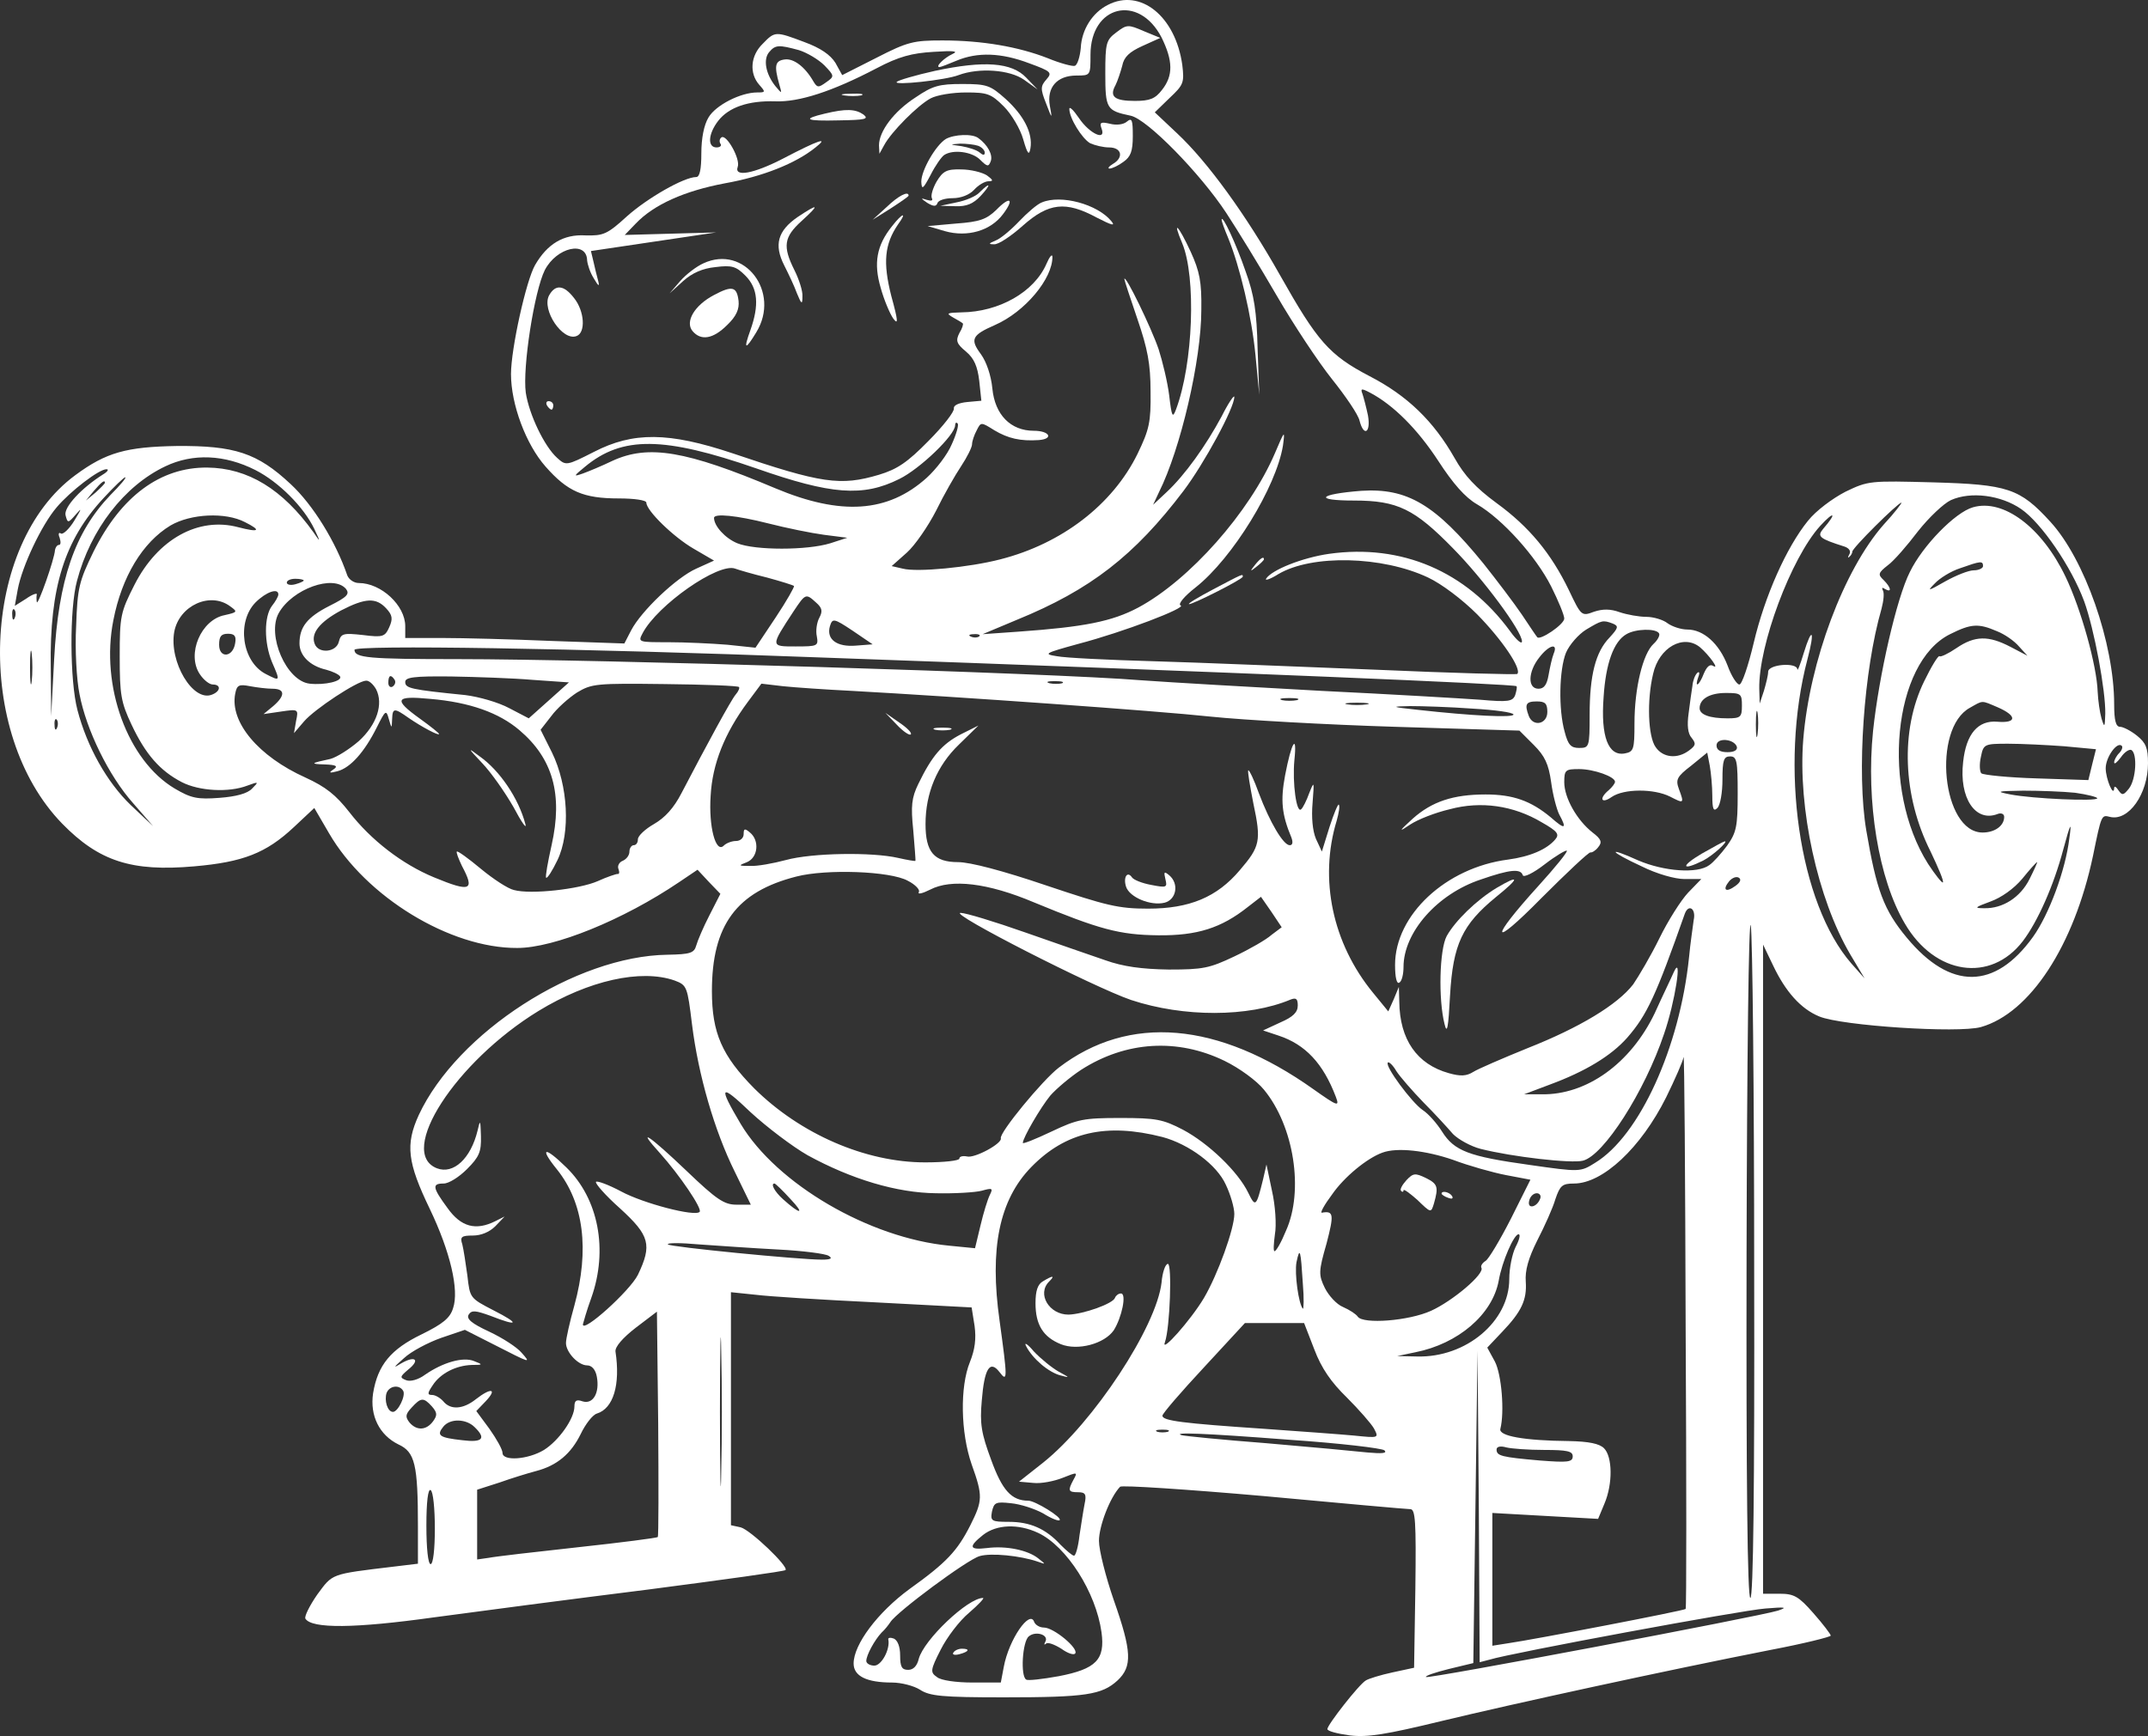 <?xml version="1.0" encoding="UTF-8" standalone="no"?>
<svg
   version="1.0"
   width="507.8pt"
   height="410.509pt"
   viewBox="0 0 507.8 410.509"
   preserveAspectRatio="xMidYMid"
   id="svg34"
   xmlns="http://www.w3.org/2000/svg"
   xmlns:svg="http://www.w3.org/2000/svg">
  <rect x="0" y="0" width="507.8" height="410.509" fill="#333333" stroke="none"/>
  <defs
     id="defs34" />
  <g
     transform="matrix(0.1,0,0,-0.1,-4.2,455.863)"
     fill="#000000"
     stroke="none"
     id="g34"
     style="fill:#ffffff">
    <path
       d="m 2661,4547 c -36,-18 -62,-58 -64,-102 -2,-21 -8,-40 -14,-42 -5,-2 -35,6 -64,18 -69,27 -155,42 -249,42 -68,0 -82,-3 -156,-41 l -81,-41 -16,29 c -12,19 -35,35 -73,49 -69,26 -70,26 -99,-4 -29,-28 -32,-70 -8,-97 15,-17 15,-18 -5,-18 -39,0 -98,-30 -115,-59 -11,-18 -17,-50 -17,-85 0,-38 -4,-56 -12,-56 -29,0 -116,-50 -164,-93 -47,-43 -56,-46 -98,-45 -52,3 -90,-20 -119,-70 -21,-36 -57,-198 -57,-258 0,-71 35,-166 82,-219 52,-59 89,-75 173,-75 36,0 65,-4 65,-10 0,-19 65,-82 112,-109 l 48,-28 -42,-19 c -47,-21 -130,-100 -154,-146 l -16,-31 -172,6 c -94,4 -210,7 -258,7 h -88 v 28 c 0,49 -57,102 -110,102 -11,0 -23,8 -27,18 -27,79 -81,167 -134,216 -79,74 -133,91 -269,90 -119,-2 -167,-15 -240,-69 -223,-164 -240,-609 -31,-824 87,-89 164,-114 312,-101 115,10 170,31 236,93 l 48,45 35,-60 c 87,-150 286,-272 445,-271 87,0 250,66 383,156 l 43,29 27,-29 27,-28 -26,-51 c -14,-27 -28,-60 -31,-71 -5,-18 -14,-21 -68,-22 -217,-3 -497,-184 -588,-379 -32,-70 -27,-112 26,-222 48,-100 70,-192 55,-235 -7,-23 -24,-37 -75,-62 -72,-35 -103,-72 -114,-139 -8,-53 15,-99 60,-121 39,-18 46,-47 46,-194 v -88 l -58,-7 C 822,836 829,838 792,788 c -18,-26 -31,-52 -28,-57 15,-24 117,-23 303,3 103,14 332,44 508,66 176,23 322,43 324,46 8,8 -83,95 -106,101 l -23,5 v 275 276 l 58,-6 c 31,-4 159,-12 284,-18 l 227,-12 7,-44 c 4,-30 1,-55 -11,-85 -24,-59 -22,-167 4,-242 27,-75 26,-86 -3,-144 -31,-61 -56,-88 -144,-151 -75,-55 -132,-131 -132,-176 0,-30 31,-45 91,-45 22,0 52,-8 66,-17 23,-15 52,-18 198,-18 194,0 232,6 269,40 35,33 34,68 -9,190 -19,55 -35,118 -35,140 0,35 26,103 50,128 4,4 156,-6 339,-22 183,-17 339,-31 347,-31 12,0 14,-28 12,-187 l -3,-188 -51,-11 c -28,-6 -57,-15 -63,-19 -16,-9 -91,-105 -91,-115 0,-5 24,-11 53,-15 42,-5 85,2 217,34 170,41 528,119 777,168 79,15 143,31 143,34 0,3 -18,27 -41,53 -35,40 -46,46 -80,46 h -39 v 768 767 l 24,-50 c 29,-61 65,-102 109,-120 53,-22 328,-40 382,-25 116,33 220,192 265,405 20,98 20,97 40,92 44,-11 90,54 90,127 0,36 -5,48 -26,65 -15,12 -33,21 -40,21 -10,0 -14,15 -14,53 0,145 -70,344 -151,432 -72,79 -101,88 -276,93 -150,4 -154,4 -208,-22 -31,-16 -70,-45 -89,-69 -51,-63 -102,-178 -128,-288 -13,-55 -28,-99 -34,-99 -6,0 -19,20 -28,45 -20,52 -57,85 -95,85 -15,0 -36,7 -47,15 -10,8 -33,15 -50,15 -17,0 -45,5 -63,11 -22,8 -40,8 -61,1 -29,-11 -30,-10 -59,51 -42,87 -94,150 -171,206 -49,36 -76,65 -99,106 -50,88 -112,148 -201,194 -96,50 -124,83 -212,239 -80,142 -171,268 -244,336 l -52,49 35,34 c 33,31 35,36 30,78 -16,115 -99,182 -176,142 z m 127,-77 c 27,-55 28,-90 1,-124 -16,-21 -29,-26 -64,-26 -48,0 -61,10 -46,37 5,10 12,31 16,46 4,21 17,33 48,47 l 42,19 -39,16 c -37,16 -40,16 -65,-3 -24,-18 -26,-25 -26,-97 0,-84 3,-88 60,-100 39,-8 165,-137 226,-230 25,-38 79,-126 119,-195 40,-69 99,-158 131,-198 32,-40 62,-84 65,-98 10,-39 27,-29 20,12 -4,19 -10,42 -13,51 -5,13 -3,14 18,3 55,-29 112,-86 161,-161 35,-54 64,-87 92,-103 60,-35 139,-123 175,-194 17,-34 31,-68 31,-76 0,-14 -58,-53 -64,-44 -2,2 -18,26 -36,53 -19,28 -60,82 -91,121 -114,140 -180,179 -289,172 -102,-8 -113,-23 -17,-23 103,0 143,-20 234,-113 72,-73 163,-196 163,-220 0,-8 -13,3 -28,24 -104,142 -257,207 -428,183 -63,-9 -136,-38 -149,-59 -3,-5 10,-1 29,11 79,47 246,43 354,-8 32,-15 81,-52 116,-87 58,-59 106,-129 95,-141 -3,-2 -154,2 -335,10 -181,7 -417,17 -524,20 -107,3 -211,8 -230,12 -32,5 -29,7 51,29 107,28 258,86 242,91 -7,3 9,22 36,43 87,69 190,237 206,335 5,38 4,36 -19,-18 -60,-140 -202,-300 -323,-365 -62,-33 -128,-46 -283,-57 l -85,-6 81,34 c 174,71 278,152 394,305 49,65 120,196 120,222 0,6 -14,-14 -30,-46 -37,-69 -87,-139 -130,-179 l -32,-30 14,30 c 51,102 100,312 100,431 1,66 -4,91 -25,137 -29,63 -45,79 -20,20 33,-80 26,-284 -15,-393 -8,-21 -10,-17 -16,34 -4,32 -16,81 -25,109 -17,50 -79,178 -81,166 0,-3 14,-45 31,-95 24,-70 31,-106 31,-171 1,-73 -3,-90 -31,-148 -59,-120 -179,-212 -324,-249 -73,-19 -197,-31 -231,-22 l -26,6 36,32 c 19,17 50,62 69,99 18,37 45,84 59,105 14,21 26,45 26,52 0,7 5,22 11,33 10,20 10,20 42,0 32,-19 61,-26 105,-23 36,3 25,22 -12,22 -55,0 -92,38 -98,100 -3,31 -14,63 -27,81 -26,35 -22,45 33,69 71,31 137,110 136,162 -1,7 -7,-1 -14,-17 -29,-67 -112,-114 -201,-115 -35,-1 -37,-2 -20,-12 11,-6 21,-12 23,-14 2,-1 -1,-12 -8,-23 -9,-18 -7,-25 16,-44 19,-16 27,-35 31,-69 l 5,-47 -33,-3 c -21,-2 -33,-8 -32,-15 2,-7 -25,-42 -60,-77 -50,-51 -74,-67 -117,-80 -91,-27 -135,-21 -347,51 -150,50 -234,51 -327,3 -65,-33 -66,-33 -87,-14 -30,27 -66,102 -74,154 -8,59 20,240 45,290 28,54 99,70 100,23 1,-10 7,-29 16,-43 11,-19 14,-20 10,-5 -3,11 -8,31 -11,45 l -6,25 148,22 148,22 -108,-3 -108,-3 26,27 c 43,45 115,77 210,95 90,16 168,47 215,85 33,26 8,18 -78,-27 -68,-35 -115,-44 -106,-19 7,18 -26,77 -38,70 -5,-3 -6,-10 -3,-15 4,-5 -1,-9 -9,-9 -22,0 -20,32 4,63 25,32 71,48 135,46 56,-2 134,23 239,78 53,28 84,36 135,39 47,3 60,2 45,-5 -20,-9 -42,-31 -31,-31 3,0 21,7 40,15 50,21 106,19 172,-6 52,-19 55,-22 41,-38 -14,-16 -15,-22 -1,-57 14,-37 15,-38 9,-6 -8,44 17,72 63,72 33,0 33,0 33,49 0,117 114,145 168,41 z m -857,-30 c 19,-6 46,-22 60,-36 24,-25 24,-26 4,-40 -18,-13 -21,-13 -30,2 -20,35 -47,55 -68,52 -23,-3 -25,-15 -13,-58 7,-24 7,-24 -9,-5 -23,29 -29,63 -15,80 15,18 23,18 71,5 z m 361,-932 c -10,-24 -37,-59 -59,-79 -92,-83 -203,-90 -358,-25 -211,89 -300,104 -385,65 -25,-12 -56,-25 -70,-30 -23,-8 -23,-7 5,16 88,73 186,72 405,-4 177,-62 252,-68 338,-25 49,24 132,104 132,127 0,6 3,8 6,4 3,-3 -3,-25 -14,-49 z M 646,3447 c 55,-28 114,-87 139,-139 15,-32 15,-33 -2,-8 -73,102 -155,152 -251,153 -111,1 -204,-68 -269,-199 -34,-70 -38,-85 -41,-176 -3,-55 1,-127 8,-161 16,-84 69,-193 127,-258 l 47,-54 -53,50 c -56,54 -103,137 -126,225 -18,69 -19,239 -1,305 32,122 112,225 209,271 65,31 140,28 213,-9 z m -360,-10 c -51,-32 -94,-78 -89,-97 5,-19 6,-19 25,3 14,16 13,13 -4,-15 -12,-20 -27,-34 -32,-31 -5,4 -7,-1 -3,-10 3,-10 3,-17 -2,-17 -4,0 -8,-6 -9,-12 -1,-21 -41,-134 -43,-123 -1,6 -1,14 0,18 1,4 -11,0 -25,-10 l -27,-17 7,39 c 10,54 56,152 92,194 32,38 101,91 118,90 6,0 2,-6 -8,-12 z m 17,-49 C 219,3300 180,3188 170,3000 l -7,-135 -1,115 c -3,190 33,302 125,401 25,27 48,49 51,49 4,0 -12,-19 -35,-42 z m -13,29 c 0,-2 -10,-12 -22,-23 l -23,-19 19,23 c 18,21 26,27 26,19 z m 4530,-62 c 48,-33 119,-137 149,-218 24,-66 51,-212 50,-266 -1,-33 -2,-34 -9,-11 -4,14 -8,42 -9,63 -2,61 -39,195 -76,272 -56,117 -147,185 -219,164 -42,-12 -119,-91 -149,-153 -31,-61 -73,-244 -87,-376 -17,-167 13,-350 75,-455 71,-122 203,-141 279,-42 35,46 73,131 96,218 17,63 20,67 14,25 -9,-75 -48,-180 -86,-233 -90,-125 -195,-126 -298,-2 -55,66 -72,113 -96,254 -23,136 -6,379 36,524 5,19 7,38 3,44 -3,6 -1,7 5,3 17,-10 15,3 -3,21 -14,13 -13,17 10,35 14,10 46,47 71,80 26,33 61,66 78,74 47,21 118,12 166,-21 z m -325,-37 c -94,-107 -175,-323 -190,-508 -13,-162 34,-377 111,-508 l 34,-57 -31,35 c -124,142 -171,466 -104,720 18,68 11,79 -9,14 -8,-27 -15,-44 -15,-38 -1,17 -69,12 -69,-6 0,-8 -5,-28 -10,-45 l -10,-30 -1,35 c -2,102 75,309 144,385 34,37 40,31 7,-7 -15,-18 -9,-23 51,-42 11,-4 15,-11 11,-18 -4,-7 -4,-10 0,-6 4,3 7,9 7,12 -2,7 108,116 116,116 2,0 -16,-24 -42,-52 z m -3874,6 c 40,-20 34,-25 -16,-12 -94,25 -190,-28 -245,-136 -33,-65 -35,-74 -35,-170 0,-90 3,-108 28,-161 33,-70 67,-109 119,-136 41,-21 111,-25 155,-8 27,10 27,9 11,-7 -11,-12 -38,-19 -77,-22 -52,-4 -67,-1 -106,22 -111,66 -176,242 -145,398 20,103 69,184 135,224 48,28 130,32 176,8 z m 1237,-3 c 43,-11 102,-23 132,-27 l 55,-7 -40,-13 c -55,-17 -178,-17 -220,0 -29,12 -55,41 -55,60 0,11 53,6 128,-13 z m 2872,-101 c 0,-5 -10,-10 -22,-10 -12,0 -42,-12 -67,-26 -42,-24 -44,-24 -25,-5 11,12 38,29 60,36 48,17 54,18 54,5 z m -2875,-27 c 33,-9 62,-18 64,-20 2,-1 -17,-35 -43,-74 l -48,-72 -66,7 c -37,3 -100,6 -140,6 -71,0 -72,0 -61,21 35,67 180,168 219,153 8,-3 42,-13 75,-21 z m -1095,-7 c 0,-2 -9,-6 -20,-9 -11,-3 -20,-1 -20,4 0,5 9,9 20,9 11,0 20,-2 20,-4 z m 100,-20 c 9,-12 3,-19 -39,-40 -53,-27 -71,-50 -71,-89 0,-28 24,-53 63,-62 15,-4 30,-11 33,-16 6,-11 -36,-21 -72,-17 -55,6 -102,115 -73,167 32,57 129,92 159,57 z m -160,-13 c 0,-5 -7,-17 -15,-27 -19,-25 -19,-87 0,-133 20,-46 20,-46 -15,-28 -56,29 -69,123 -24,169 25,25 54,35 54,19 z m 1271,-19 c 15,-13 16,-21 8,-36 -6,-11 -9,-31 -6,-44 4,-23 2,-24 -50,-24 -60,0 -60,-1 -5,83 28,42 29,43 53,21 z m -1385,-9 c 18,-13 18,-14 -13,-21 -56,-11 -90,-92 -59,-139 9,-14 23,-25 31,-25 20,0 19,-16 -2,-24 -45,-18 -102,78 -89,149 12,62 85,95 132,60 z m 369,-5 c 15,-16 16,-25 7,-45 -10,-22 -15,-24 -62,-18 -46,5 -52,4 -57,-16 -6,-25 -48,-29 -57,-5 -10,25 12,52 62,79 58,30 83,31 107,5 z M 77,3098 c -3,-8 -6,-5 -6,6 -1,11 2,17 5,13 3,-3 4,-12 1,-19 z m 1989,-66 c -46,-4 -71,15 -62,46 6,19 9,19 54,-11 l 47,-32 z m 1789,52 c 14,-6 13,-10 -8,-33 -33,-34 -47,-89 -47,-183 0,-76 -1,-78 -25,-78 -19,0 -26,7 -34,38 -15,53 -13,147 3,187 8,19 30,44 48,55 37,22 39,23 63,14 z m 908,-18 c 18,-7 41,-23 52,-36 l 20,-22 -40,21 c -52,27 -84,27 -128,-3 -19,-13 -38,-22 -40,-19 -3,2 -19,-24 -36,-59 -57,-116 -51,-272 15,-403 18,-38 32,-70 29,-73 -2,-2 -18,18 -35,44 -112,177 -83,476 52,543 50,25 67,26 111,7 z m -799,-5 c 3,-4 -3,-16 -13,-25 -25,-23 -45,-104 -45,-188 0,-62 -2,-67 -23,-71 -39,-7 -57,40 -50,133 5,80 24,132 54,149 22,13 70,14 77,2 z M 598,3038 c -5,-34 -38,-37 -38,-4 0,20 5,26 21,26 15,0 20,-5 17,-22 z m 1759,16 c -3,-3 -12,-4 -19,-1 -8,3 -5,6 6,6 11,1 17,-2 13,-5 z M 117,2948 c -2,-18 -4,-4 -4,32 0,36 2,50 4,33 2,-18 2,-48 0,-65 z m 3944,80 c 22,-19 47,-54 31,-44 -8,5 -15,-2 -22,-18 -11,-29 -23,-36 -13,-8 4,10 2,14 -3,9 -5,-5 -10,-18 -11,-30 -2,-12 -6,-41 -9,-65 -4,-28 -2,-48 7,-58 11,-14 10,-18 -6,-30 -28,-21 -62,-17 -79,8 -18,25 -21,110 -6,173 14,63 72,95 111,63 z m -2081,-24 c 1004,-36 1642,-63 1647,-68 2,-2 0,-11 -3,-21 -6,-15 -16,-17 -83,-11 -42,3 -211,13 -376,21 -165,9 -356,20 -425,25 -204,17 -1289,50 -1617,50 -210,0 -243,3 -243,22 0,12 520,4 1100,-18 z m 1735,9 c -4,-10 -9,-33 -12,-50 -4,-24 -11,-33 -24,-33 -26,0 -25,40 2,74 23,30 45,35 34,9 z M 975,2951 c 3,-5 1,-12 -5,-16 -5,-3 -10,1 -10,9 0,18 6,21 15,7 z m 326,0 86,-6 -48,-43 -47,-42 -46,24 c -26,14 -72,27 -104,31 -129,13 -142,16 -142,31 0,11 20,14 108,13 59,-1 146,-4 193,-8 z m -370,-22 c 18,-35 2,-84 -41,-123 -22,-19 -52,-38 -67,-42 -47,-10 -49,-12 -13,-13 27,-1 32,-4 20,-12 -12,-8 -9,-9 10,-4 30,8 63,44 93,104 20,40 22,42 28,20 7,-24 7,-24 8,-1 1,27 5,27 39,3 32,-22 72,-43 72,-38 0,2 -20,18 -45,36 -64,46 -59,55 24,47 94,-8 163,-33 211,-74 79,-67 103,-152 76,-272 -9,-40 -15,-74 -13,-77 3,-2 15,17 27,42 31,65 25,176 -13,254 l -27,54 25,32 c 13,18 41,43 61,56 35,21 45,22 208,20 94,-1 173,-4 175,-7 2,-2 -1,-10 -8,-18 -11,-13 -68,-118 -128,-233 -18,-35 -39,-58 -65,-73 -21,-12 -38,-28 -38,-36 0,-8 -4,-14 -10,-14 -5,0 -10,-7 -10,-15 0,-9 -7,-18 -16,-22 -8,-3 -13,-12 -10,-19 3,-8 2,-13 -2,-12 -4,0 -25,-7 -47,-17 -43,-19 -158,-32 -198,-21 -14,3 -49,26 -78,50 -30,25 -55,43 -57,41 -2,-2 4,-17 12,-34 31,-58 21,-63 -66,-27 -75,31 -149,88 -200,154 -32,41 -56,60 -104,82 -111,50 -179,131 -166,198 4,21 9,23 35,18 16,-3 40,-6 53,-6 30,0 31,-16 2,-41 l -23,-19 41,6 c 41,6 42,6 36,-22 l -5,-29 24,28 c 25,29 125,95 146,96 7,1 17,-8 24,-20 z m 1622,14 c -7,-2 -21,-2 -30,0 -10,3 -4,5 12,5 17,0 24,-2 18,-5 z m -498,-18 c 253,-14 720,-47 850,-61 77,-8 273,-19 435,-24 l 294,-9 34,-34 c 26,-26 35,-45 41,-88 4,-30 13,-64 19,-76 19,-35 14,-37 -20,-7 -47,39 -89,54 -154,54 -77,0 -127,-17 -172,-57 -34,-31 -34,-33 -6,-14 18,12 59,28 93,36 74,20 151,9 218,-31 37,-21 42,-28 32,-40 -20,-24 -60,-41 -112,-48 -147,-19 -267,-131 -267,-249 0,-30 4,-46 10,-42 6,3 10,20 10,37 0,82 80,173 183,207 69,24 94,26 99,10 2,-6 25,5 52,26 26,20 50,34 52,32 3,-2 -27,-39 -66,-82 -119,-131 -114,-152 6,-30 60,60 112,109 116,108 3,-1 12,4 18,12 10,12 8,19 -13,35 -37,29 -67,82 -67,119 0,29 3,31 35,31 35,0 85,-18 85,-30 0,-4 -7,-13 -15,-20 -24,-20 -17,-33 7,-16 29,20 100,20 138,1 33,-17 34,-17 21,18 -8,22 -5,29 29,55 l 38,31 6,-31 c 3,-17 6,-49 6,-71 0,-32 3,-38 12,-29 7,7 12,37 12,67 0,46 3,55 18,55 16,0 18,-10 18,-88 0,-78 -3,-92 -25,-123 -14,-19 -33,-40 -42,-46 -28,-21 -107,-15 -168,11 -75,34 -70,22 8,-14 36,-18 79,-30 101,-30 h 40 l -31,-32 c -17,-18 -48,-67 -68,-108 -20,-41 -49,-90 -62,-109 -37,-48 -126,-102 -250,-151 -59,-24 -117,-49 -128,-56 -16,-10 -30,-11 -58,-3 -75,21 -116,79 -117,169 l -1,35 -12,-29 -13,-29 -36,44 c -96,117 -128,269 -86,407 5,18 8,35 5,38 -2,2 -12,-22 -22,-53 l -18,-58 -14,30 c -8,19 -11,51 -8,85 4,52 4,53 -8,23 -6,-17 -15,-35 -19,-38 -11,-11 -21,62 -16,116 7,66 -7,43 -22,-36 -11,-59 -8,-92 15,-147 4,-11 3,-18 -4,-18 -15,0 -47,54 -73,123 -11,31 -23,56 -25,54 -2,-2 4,-37 12,-78 19,-89 16,-102 -32,-158 -54,-64 -119,-91 -217,-91 -70,0 -98,7 -241,55 -103,35 -180,55 -208,55 -57,0 -77,24 -77,90 0,73 27,138 79,188 l 46,45 -42,-21 c -44,-23 -68,-51 -100,-117 -16,-33 -18,-52 -12,-110 3,-38 6,-71 5,-72 -1,-1 -19,2 -41,7 -61,14 -203,12 -265,-5 -30,-8 -68,-15 -85,-14 -28,0 -28,1 -7,9 26,11 30,51 7,70 -12,10 -15,10 -15,-4 0,-9 -8,-16 -18,-16 -10,0 -23,-5 -29,-11 -19,-19 -36,45 -31,118 4,75 33,148 88,222 l 32,43 51,-6 c 29,-3 102,-8 162,-11 z m 2105,-35 c 0,-27 -3,-30 -34,-30 -43,0 -66,9 -66,24 0,22 24,36 62,36 36,0 38,-2 38,-30 z m -1052,13 c -10,-2 -26,-2 -35,0 -10,3 -2,5 17,5 19,0 27,-2 18,-5 z m 165,-10 c -13,-2 -33,-2 -45,0 -13,2 -3,4 22,4 25,0 35,-2 23,-4 z m 427,-18 c 0,-29 -34,-36 -44,-9 -10,27 -7,34 19,34 20,0 25,-5 25,-25 z m 1065,11 c 46,-20 45,-38 -1,-34 -46,4 -74,-29 -81,-95 -10,-85 29,-144 82,-123 8,3 15,0 15,-7 0,-21 -22,-37 -51,-37 -96,0 -120,246 -30,295 32,18 26,18 66,1 z m -1242,-3 c 53,-3 97,-9 97,-14 0,-8 -99,-3 -225,11 -65,7 -66,8 -20,9 28,0 94,-2 148,-6 z m 674,-60 c -2,-16 -4,-5 -4,22 0,28 2,40 4,28 2,-13 2,-35 0,-50 z m -4020,15 c -3,-8 -6,-5 -6,6 -1,11 2,17 5,13 3,-3 4,-12 1,-19 z m 3971,-45 c 2,-8 -6,-13 -22,-13 -17,0 -26,5 -26,16 0,19 41,16 48,-3 z m 774,1 75,-7 -9,-36 -9,-37 -122,4 c -67,2 -126,8 -131,12 -4,4 -5,22 -1,39 6,30 8,31 64,31 32,0 92,-3 133,-6 z m 130,-16 c -7,-7 -12,-17 -12,-22 0,-6 7,0 16,12 8,12 20,20 25,17 14,-9 11,-69 -6,-91 -13,-16 -16,-17 -25,-4 -5,8 -10,11 -10,5 -1,-23 -20,22 -20,47 0,26 27,64 38,53 3,-3 0,-11 -6,-17 z m -104,-94 c 28,-4 52,-10 52,-13 0,-8 -153,-1 -205,9 -36,7 -33,8 30,9 39,0 94,-2 123,-5 z m -108,-204 c -22,-44 -64,-70 -107,-69 -25,0 -23,2 15,16 25,9 55,30 75,54 17,21 33,39 35,39 1,0 -7,-18 -18,-40 z m -2652,-4 c 18,-9 30,-22 26,-27 -3,-6 9,-3 27,6 50,26 136,16 245,-30 155,-64 202,-77 294,-78 92,-1 149,17 212,67 l 31,24 25,-36 24,-36 -24,-18 c -12,-11 -52,-34 -88,-51 -59,-28 -74,-31 -155,-31 -64,1 -108,7 -150,22 -33,11 -118,41 -190,66 -71,25 -140,46 -152,46 -30,0 315,-176 403,-206 124,-41 277,-41 377,1 13,5 17,2 17,-14 0,-16 -11,-27 -41,-40 l -41,-19 36,-12 c 64,-21 106,-66 136,-145 9,-24 5,-23 -53,18 -225,160 -436,178 -602,51 -38,-29 -141,-154 -137,-167 4,-12 -62,-48 -80,-43 -10,2 -18,0 -18,-5 0,-5 -36,-9 -81,-9 -141,0 -295,67 -404,175 -76,77 -100,131 -100,230 0,156 58,235 200,271 70,18 221,13 263,-10 z m 1957,-12 c -23,-17 -32,-10 -15,11 7,8 17,12 23,8 6,-4 3,-11 -8,-19 z m -99,-81 c -2,-16 -8,-55 -11,-88 -22,-213 -117,-422 -222,-486 -35,-22 -36,-22 -155,-5 -144,20 -178,33 -207,79 -12,19 -32,42 -46,51 -25,17 -90,104 -82,112 2,3 12,-6 20,-20 9,-14 38,-47 64,-74 27,-27 58,-61 70,-75 13,-13 42,-29 65,-35 75,-19 215,-35 242,-28 49,12 146,163 192,300 26,75 44,192 23,146 -6,-14 -27,-57 -45,-97 -57,-119 -161,-194 -268,-192 h -41 l 61,23 c 84,31 145,68 183,111 47,54 68,100 136,293 9,24 27,12 21,-15 z m 143,-830 c 1,-509 -2,-773 -9,-773 -7,0 -10,278 -9,818 1,449 5,797 10,772 4,-25 8,-393 8,-817 z m -2552,687 c 29,-11 30,-14 41,-104 15,-120 53,-251 101,-348 l 38,-78 h -34 c -29,0 -47,12 -118,80 -88,84 -121,106 -63,42 46,-51 101,-132 94,-139 -11,-12 -133,20 -185,48 -30,16 -57,26 -60,23 -3,-3 22,-32 57,-63 70,-64 76,-86 42,-157 -19,-38 -131,-139 -130,-117 1,4 9,33 20,63 40,113 17,234 -59,308 -52,51 -65,48 -22,-5 63,-79 77,-189 41,-321 -11,-39 -20,-79 -20,-89 0,-22 29,-53 50,-53 11,0 20,-10 23,-27 7,-38 -9,-66 -34,-58 -14,5 -19,2 -19,-12 0,-29 -37,-81 -72,-103 -38,-23 -98,-27 -98,-7 0,8 -14,33 -31,57 l -31,42 23,24 c 27,29 12,32 -24,4 -30,-24 -60,-26 -77,-5 -7,8 -19,15 -26,15 -12,0 -12,4 1,23 18,28 55,47 93,48 26,0 26,1 5,9 -26,11 -74,-3 -116,-32 -16,-12 -35,-17 -45,-13 -15,6 -15,8 5,25 29,23 17,34 -16,15 -21,-13 -19,-10 6,12 17,16 57,37 88,48 l 56,19 67,-34 c 90,-46 90,-46 67,-20 -11,13 -45,35 -77,50 -41,19 -54,30 -48,40 7,11 16,10 52,-3 66,-26 70,-19 7,13 -56,29 -56,29 -62,82 -4,29 -9,62 -12,74 -6,18 -2,21 25,21 19,0 39,8 53,22 l 22,23 -22,-11 c -46,-23 -81,-14 -113,31 -36,49 -37,58 -9,58 12,0 36,15 55,34 29,29 34,41 33,78 -1,39 -2,40 -8,13 -16,-66 -57,-104 -96,-89 -95,37 44,252 240,372 118,72 242,100 322,72 z m 1300,-190 c 35,-17 76,-47 93,-68 71,-86 95,-239 52,-334 -11,-27 -23,-48 -27,-48 -3,0 -2,18 1,40 4,22 1,68 -7,103 l -13,62 -8,-35 c -16,-65 -18,-67 -35,-32 -24,50 -94,117 -154,149 -48,25 -64,28 -149,28 -86,0 -101,-3 -162,-32 -38,-18 -68,-30 -68,-27 0,12 42,84 65,112 14,16 47,44 73,61 106,68 228,75 339,21 z M 4027,754 c -3,-4 -362,-73 -419,-81 l -38,-6 v 157 157 l 125,-7 125,-7 15,36 c 20,47 19,111 -1,131 -11,11 -36,16 -82,17 -107,1 -168,12 -163,29 10,40 3,128 -13,159 l -18,33 35,37 c 46,48 59,76 56,119 -2,26 6,55 27,97 17,33 37,77 43,98 11,32 16,37 44,37 68,0 158,84 218,204 21,43 40,86 41,95 2,9 4,-281 5,-643 2,-363 2,-661 0,-662 z M 1951,1827 c 104,-57 211,-89 304,-90 44,-1 93,2 108,6 25,7 27,6 19,-10 -5,-10 -15,-42 -22,-72 l -13,-54 -61,6 c -189,18 -408,146 -493,288 -54,91 -49,97 23,28 39,-36 100,-82 135,-102 z m 839,43 c 63,-17 129,-66 150,-113 11,-23 20,-54 20,-69 0,-35 -39,-143 -72,-199 -31,-52 -103,-133 -92,-104 12,34 17,185 7,185 -6,0 -13,-20 -15,-44 -12,-105 -161,-331 -280,-426 l -57,-45 34,-3 c 18,-2 49,4 69,12 35,14 36,14 26,-4 -14,-26 -13,-30 11,-30 17,0 20,-5 15,-28 -3,-15 -8,-48 -12,-74 -3,-27 -9,-48 -13,-48 -4,0 -18,12 -32,26 -35,38 -72,54 -122,54 -41,0 -44,2 -40,24 5,22 9,24 45,20 22,-2 56,-13 76,-24 19,-12 37,-19 39,-16 7,6 -58,46 -74,46 -40,0 -62,25 -88,97 -23,62 -27,85 -22,140 6,75 19,97 42,67 19,-25 19,-16 0,122 -24,170 -1,285 75,363 81,83 177,105 310,71 z m 687,-54 c 37,-14 94,-30 125,-36 l 58,-11 -46,-92 c -26,-51 -53,-96 -60,-100 -8,-5 -12,-12 -10,-16 9,-14 -68,-79 -119,-102 -53,-24 -160,-32 -173,-14 -4,6 -19,16 -35,23 -15,6 -34,27 -43,45 -15,31 -15,39 4,105 18,69 17,78 -11,73 -5,-1 6,19 24,43 29,42 83,86 119,99 35,13 103,5 167,-17 z m -1566,-93 c 35,-37 23,-37 -18,0 -20,18 -30,37 -20,37 2,0 19,-16 38,-37 z m 1772,1 c -8,-21 -31,-25 -26,-5 2,10 10,18 18,18 7,0 11,-6 8,-13 z m -58,-114 c -8,-16 -15,-50 -15,-76 0,-100 -102,-186 -218,-183 l -47,1 43,9 c 101,20 182,89 197,169 8,46 36,110 47,110 5,0 2,-13 -7,-30 z m -1744,-6 c 59,-3 113,-10 120,-15 10,-6 5,-9 -16,-9 -54,0 -359,30 -364,36 -3,4 30,4 74,0 44,-3 128,-9 186,-12 z m 1241,-81 c 3,-35 2,-61 0,-59 -10,11 -20,83 -15,110 8,38 10,29 15,-51 z M 1747,1078 c -1,-79 -3,-15 -3,142 0,157 2,221 3,143 2,-79 2,-207 0,-285 z M 1597,924 c -2,-2 -86,-13 -188,-24 -101,-11 -196,-22 -211,-25 l -28,-4 v 82 83 l 53,17 c 28,10 67,22 86,27 50,13 83,41 106,88 11,23 28,45 38,48 39,12 56,68 44,147 -1,11 17,32 48,56 l 50,38 3,-265 c 1,-146 1,-266 -1,-268 z m 1552,444 c 17,-45 40,-78 77,-114 28,-28 57,-61 64,-73 12,-23 12,-23 -47,-17 -32,3 -128,10 -213,16 -193,13 -240,19 -240,31 0,5 44,56 98,114 l 97,105 h 70 70 z m 414,-734 c 51,16 597,117 652,121 48,4 54,3 30,-5 -45,-14 -827,-162 -832,-157 -2,3 22,11 54,19 l 58,14 5,369 5,370 3,-369 2,-368 z M 995,1270 c 7,-11 -12,-50 -24,-50 -13,0 -21,27 -15,45 7,17 30,20 39,5 z m 68,-37 c 13,-15 13,-21 3,-35 -16,-22 -39,-23 -56,-3 -10,13 -10,19 5,35 22,24 28,25 48,3 z m 101,-49 c 28,-27 19,-37 -29,-31 -54,6 -62,11 -45,32 16,20 54,19 74,-1 z m 1639,-11 c -7,-2 -19,-2 -25,0 -7,3 -2,5 12,5 14,0 19,-2 13,-5 z m 288,-19 c 118,-8 219,-20 224,-25 7,-7 -6,-8 -40,-5 -27,3 -135,13 -240,22 -104,8 -194,17 -200,19 -21,7 48,5 256,-11 z m 602,-24 c 54,0 67,-3 67,-15 0,-14 -12,-15 -77,-10 -92,8 -103,11 -103,26 0,7 9,9 23,5 12,-3 52,-6 90,-6 z M 1070,944 c 0,-49 -4,-84 -10,-84 -6,0 -10,37 -10,91 0,57 4,88 10,84 6,-3 10,-44 10,-91 z m 1426,-10 c 68,-32 137,-141 150,-235 9,-65 -13,-87 -101,-104 -39,-7 -73,-11 -77,-8 -14,8 -9,90 6,102 16,14 49,4 39,-13 -3,-6 -3,-8 2,-4 4,4 20,-2 36,-12 15,-11 30,-16 33,-11 8,12 -51,61 -74,61 -10,0 -20,6 -23,13 -10,31 -60,-41 -72,-106 l -7,-37 h -67 c -38,0 -75,5 -84,13 -16,11 -16,16 9,65 14,28 44,68 67,87 22,19 37,35 33,35 -36,0 -140,-99 -152,-144 -4,-17 -13,-26 -25,-26 -15,0 -19,7 -19,34 0,21 -6,36 -15,40 -8,3 -14,2 -13,-2 5,-23 -16,-62 -33,-62 -10,0 -19,5 -19,11 0,14 20,50 36,67 8,7 17,19 21,25 15,24 182,148 211,156 27,8 96,1 137,-13 20,-7 20,-7 1,8 -24,19 -75,30 -121,24 -42,-5 -44,3 -9,31 32,25 83,27 130,5 z"
       id="path1"
       style="fill:#ffffff" />
    <path
       d="m 2252,4391 c -45,-10 -86,-22 -90,-26 -9,-9 115,4 146,16 48,18 121,13 155,-11 l 32,-23 -27,28 c -34,36 -99,41 -216,16 z"
       id="path2"
       style="fill:#ffffff" />
    <path
       d="m 2206,4328 c -51,-33 -86,-80 -86,-113 l 1,-20 11,20 c 17,32 80,95 110,111 15,8 52,14 84,14 50,0 59,-3 89,-33 18,-18 39,-53 46,-78 10,-35 14,-39 17,-21 6,36 -16,78 -59,117 -36,32 -44,35 -102,35 -55,0 -70,-4 -111,-32 z"
       id="path3"
       style="fill:#ffffff" />
    <path
       d="m 2038,4333 c 12,-2 30,-2 40,0 9,3 -1,5 -23,4 -22,0 -30,-2 -17,-4 z"
       id="path4"
       style="fill:#ffffff" />
    <path
       d="m 2570,4301 c 0,-22 30,-70 49,-81 11,-5 31,-10 45,-10 30,0 35,-24 9,-39 -10,-6 -13,-11 -8,-11 6,0 21,7 33,16 17,12 22,25 22,61 0,38 -2,44 -14,34 -8,-7 -25,-9 -40,-5 -22,5 -25,3 -20,-11 12,-31 -28,-13 -53,24 -13,19 -23,29 -23,22 z"
       id="path5"
       style="fill:#ffffff" />
    <path
       d="m 1992,4290 c -55,-13 -46,-18 33,-16 63,1 72,3 58,14 -19,13 -41,14 -91,2 z"
       id="path6"
       style="fill:#ffffff" />
    <path
       d="m 2278,4230 c -24,-15 -58,-74 -58,-101 1,-20 4,-18 22,16 11,22 26,43 32,47 21,14 66,8 85,-11 17,-17 20,-17 25,-4 6,15 -7,39 -29,55 -14,11 -57,9 -77,-2 z m 76,-16 c 9,-3 16,-11 16,-16 0,-7 -4,-7 -12,0 -7,6 -26,12 -43,15 -29,4 -29,4 -3,6 14,0 33,-2 42,-5 z"
       id="path7"
       style="fill:#ffffff" />
    <path
       d="m 2256,4129 c -9,-16 -14,-33 -11,-39 3,-6 -1,-7 -12,-4 -15,5 -15,4 1,-7 15,-9 21,-9 24,-1 2,7 18,12 36,12 20,0 40,8 51,20 10,11 25,20 34,20 12,0 11,3 -4,14 -11,7 -38,14 -61,14 -34,1 -43,-4 -58,-29 z"
       id="path8"
       style="fill:#ffffff" />
    <path
       d="m 2358,4104 c -9,-10 -34,-20 -55,-24 l -38,-8 36,-1 c 26,-1 42,6 59,24 26,28 24,35 -2,9 z"
       id="path9"
       style="fill:#ffffff" />
    <path
       d="m 2138,4069 -33,-30 43,27 c 23,15 42,28 42,30 0,12 -24,0 -52,-27 z"
       id="path10"
       style="fill:#ffffff" />
    <path
       d="m 2397,4062 c -23,-22 -39,-28 -95,-32 l -67,-6 41,-12 c 53,-15 108,1 137,40 28,37 17,44 -16,10 z"
       id="path11"
       style="fill:#ffffff" />
    <path
       d="m 2505,4080 c -11,-4 -35,-25 -54,-45 -19,-20 -44,-41 -55,-45 -17,-7 -18,-9 -4,-9 10,-1 40,19 68,44 61,54 101,59 175,19 35,-18 45,-21 34,-8 -33,40 -119,63 -164,44 z"
       id="path12"
       style="fill:#ffffff" />
    <path
       d="m 1927,4045 c -46,-32 -56,-65 -31,-114 10,-20 24,-49 30,-66 11,-27 13,-27 13,-7 1,12 -8,40 -19,62 -28,56 -25,78 17,116 44,40 41,43 -10,9 z"
       id="path13"
       style="fill:#ffffff" />
    <path
       d="m 2151,4024 c -37,-46 -44,-88 -27,-146 8,-29 22,-62 30,-73 12,-16 11,-4 -5,54 -20,79 -16,122 16,169 22,30 11,28 -14,-4 z"
       id="path14"
       style="fill:#ffffff" />
    <path
       d="m 2930,4039 c 0,-4 7,-23 15,-42 28,-68 56,-186 65,-278 l 9,-94 -4,110 c -2,86 -8,126 -28,181 -23,67 -56,137 -57,123 z"
       id="path15"
       style="fill:#ffffff" />
    <path
       d="m 1705,3936 c -16,-7 -41,-26 -55,-42 l -25,-29 32,29 c 21,19 46,30 76,33 39,5 49,2 71,-20 30,-30 33,-70 12,-129 -17,-47 -12,-48 14,-5 58,95 -28,208 -125,163 z"
       id="path16"
       style="fill:#ffffff" />
    <path
       d="m 1340,3860 c -18,-34 32,-109 65,-96 22,8 19,59 -6,90 -24,31 -44,33 -59,6 z"
       id="path17"
       style="fill:#ffffff" />
    <path
       d="m 1730,3861 c -46,-24 -69,-63 -51,-85 20,-24 49,-19 82,14 22,21 29,38 27,57 -4,34 -15,37 -58,14 z"
       id="path18"
       style="fill:#ffffff" />
    <path
       d="m 1335,3600 c 3,-5 8,-10 11,-10 2,0 4,5 4,10 0,6 -5,10 -11,10 -5,0 -7,-4 -4,-10 z"
       id="path19"
       style="fill:#ffffff" />
    <path
       d="m 3009,3223 c -13,-16 -12,-17 4,-4 9,7 17,15 17,17 0,8 -8,3 -21,-13 z"
       id="path20"
       style="fill:#ffffff" />
    <path
       d="m 2910,3165 c -36,-19 -61,-34 -57,-35 10,0 127,59 127,65 0,7 2,8 -70,-30 z"
       id="path21"
       style="fill:#ffffff" />
    <path
       d="m 1182,2754 c 21,-22 54,-69 74,-104 19,-36 32,-54 28,-40 -16,61 -61,127 -108,160 -29,22 -29,21 6,-16 z"
       id="path22"
       style="fill:#ffffff" />
    <path
       d="m 2162,2845 c 15,-16 30,-26 33,-23 4,3 -9,16 -27,28 l -33,23 z"
       id="path23"
       style="fill:#ffffff" />
    <path
       d="m 2253,2833 c 9,-2 25,-2 35,0 9,3 1,5 -18,5 -19,0 -27,-2 -17,-5 z"
       id="path24"
       style="fill:#ffffff" />
    <path
       d="m 4065,2540 c -51,-30 -48,-42 4,-16 23,12 61,47 50,45 -2,0 -26,-13 -54,-29 z"
       id="path25"
       style="fill:#ffffff" />
    <path
       d="m 2797,2480 c 5,-20 3,-21 -33,-14 -22,4 -42,12 -46,18 -11,16 -21,0 -14,-22 8,-25 58,-46 91,-38 28,7 35,45 11,65 -12,10 -13,8 -9,-9 z"
       id="path26"
       style="fill:#ffffff" />
    <path
       d="m 3580,2459 c -48,-29 -98,-78 -118,-114 -17,-32 -20,-149 -5,-208 6,-25 9,-9 13,68 7,121 29,167 108,232 57,46 58,55 2,22 z"
       id="path27"
       style="fill:#ffffff" />
    <path
       d="m 2508,1529 c -13,-7 -18,-23 -18,-52 0,-51 18,-80 60,-97 40,-16 103,1 125,33 19,30 31,87 17,87 -6,0 -12,-5 -14,-10 -4,-14 -75,-39 -110,-40 -46,0 -75,49 -46,78 15,15 9,15 -14,1 z"
       id="path28"
       style="fill:#ffffff" />
    <path
       d="m 2468,1375 c 15,-29 53,-62 82,-69 22,-6 21,-5 -5,9 -16,9 -43,31 -59,48 -15,18 -24,23 -18,12 z"
       id="path29"
       style="fill:#ffffff" />
    <path
       d="m 3367,1768 c -10,-11 -16,-22 -13,-25 3,-4 6,-3 6,1 0,4 15,-7 33,-23 32,-31 32,-31 39,-8 11,39 9,46 -19,60 -25,12 -30,12 -46,-5 z"
       id="path30"
       style="fill:#ffffff" />
    <path
       d="m 3450,1736 c 0,-2 7,-7 16,-10 8,-3 12,-2 9,4 -6,10 -25,14 -25,6 z"
       id="path31"
       style="fill:#ffffff" />
    <path
       d="m 2296,651 c -4,-5 3,-7 14,-4 23,6 26,13 6,13 -8,0 -17,-4 -20,-9 z"
       id="path32"
       style="fill:#ffffff" />
  </g>
</svg>
